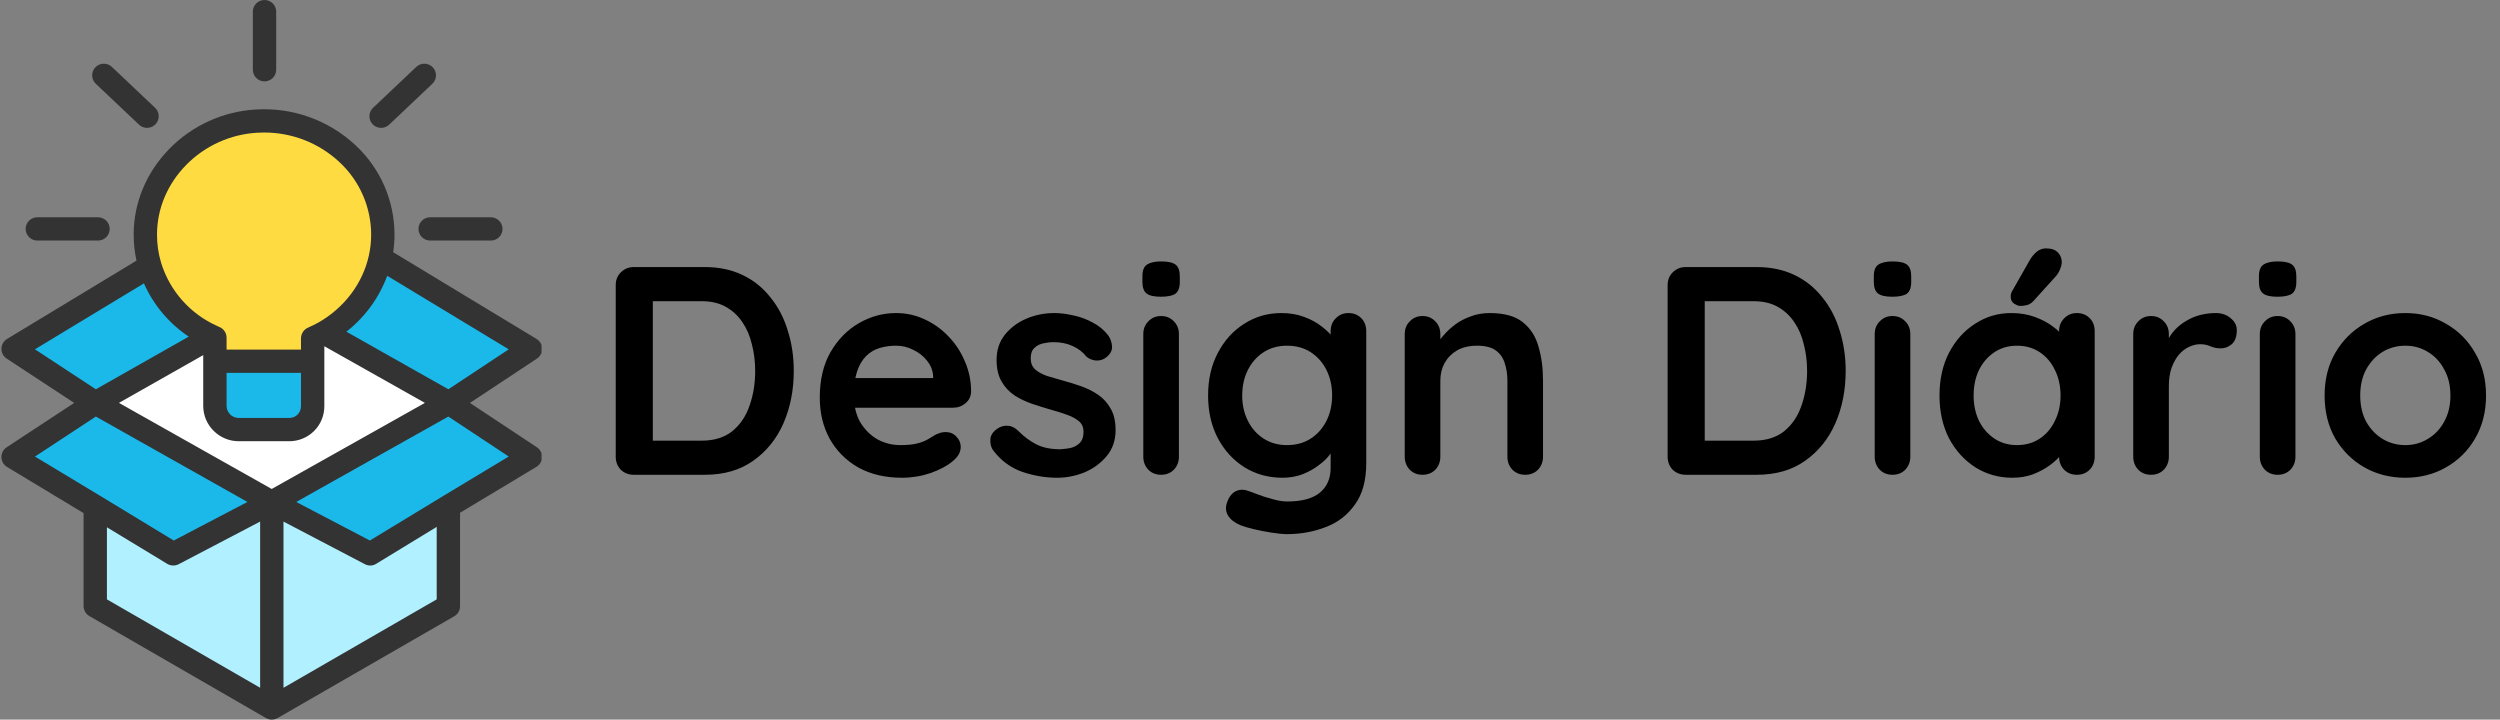 <svg width="337" height="97" viewBox="0 0 337 97" fill="none" xmlns="http://www.w3.org/2000/svg">
<rect x="0" y="0" width="337" height="97" fill="#808080" stroke="none"/>
<g clip-path="url(#clip0_153_3427)">
<path d="M71.512 47.03L60.505 54.314L43.715 44.83C47.505 42.669 50.32 39.055 51.26 34.779L71.512 47.03Z" fill="#1BB8EA"/>
<path d="M71.513 61.6L60.673 68.132L60.476 68.251L49.918 74.663L36.641 67.714L60.505 54.314L71.513 61.6Z" fill="#1BB8EA"/>
<path d="M60.505 68.3V81.699L36.641 95.432V67.714L49.918 74.663L60.476 68.251L60.505 68.3Z" fill="#B1F0FE"/>
<path d="M60.505 54.314L36.641 67.714L12.859 54.314L28.631 45.373V45.372C28.747 45.426 28.867 45.477 28.985 45.529V54.725C28.985 56.5 30.429 57.937 32.209 57.936H38.987C40.767 57.937 42.21 56.5 42.211 54.725V45.587C42.725 45.36 43.227 45.108 43.715 44.83L60.505 54.314Z" fill="white"/>
<path d="M20.212 35.872C19.794 34.475 19.585 33.025 19.592 31.567C19.62 23.578 26.264 16.811 34.592 16.325C43.886 15.78 51.604 22.84 51.604 31.622C51.605 32.684 51.49 33.742 51.26 34.779C50.32 39.055 47.505 42.669 43.715 44.83C43.227 45.108 42.725 45.36 42.211 45.587V48.7H28.984V45.529C28.867 45.477 28.747 45.426 28.631 45.371C24.58 43.564 21.511 40.101 20.212 35.872V35.872Z" fill="#FEDB41"/>
<path d="M42.211 48.7V54.725C42.21 56.5 40.767 57.937 38.987 57.936H32.208C30.429 57.937 28.985 56.5 28.984 54.725V48.7H42.211Z" fill="#1BB8EA"/>
<path d="M36.64 67.714V95.432L12.859 81.699V68.3L12.868 68.289L23.363 74.663L36.64 67.714Z" fill="#B1F0FE"/>
<path d="M36.642 67.714L23.365 74.663L12.869 68.289L12.609 68.132L1.77 61.6L12.861 54.314L36.642 67.714Z" fill="#1BB8EA"/>
<path d="M28.632 45.371V45.373L12.861 54.313L1.77 47.03L20.214 35.872C21.513 40.101 24.582 43.564 28.632 45.371Z" fill="#1BB8EA"/>
<path d="M0.194 61.631C0.201 62.168 0.484 62.663 0.944 62.943L11.266 69.168V81.699C11.27 82.259 11.573 82.776 12.061 83.055L35.846 96.789C36.334 97.07 36.937 97.07 37.425 96.79L61.259 83.056C61.738 82.773 62.026 82.254 62.014 81.699V69.118L72.294 62.943C72.759 62.667 73.051 62.173 73.07 61.634C73.084 61.098 72.822 60.592 72.375 60.294L63.346 54.315L72.38 48.337C72.829 48.04 73.094 47.535 73.084 46.999C73.073 46.463 72.788 45.969 72.328 45.69L53.002 33.998C53.119 33.212 53.178 32.418 53.178 31.623C53.178 27.038 51.26 22.66 47.887 19.543C44.271 16.186 39.431 14.457 34.5 14.76C30.095 15.012 25.943 16.893 22.856 20.035C19.751 23.192 18.034 27.285 18.018 31.561C18.014 32.763 18.141 33.961 18.397 35.135L0.95 45.689C0.489 45.967 0.204 46.463 0.194 47C0.184 47.538 0.45 48.042 0.901 48.339L9.999 54.314L0.901 60.291C0.451 60.587 0.184 61.093 0.194 61.631V61.631ZM14.413 71.077L22.534 76.002C23.009 76.289 23.6 76.307 24.092 76.052L35.066 70.309V92.71L14.413 80.795V71.077ZM30.543 50.264H40.574V54.726C40.586 55.152 40.424 55.565 40.125 55.87C39.826 56.174 39.415 56.344 38.987 56.341H32.208C31.773 56.347 31.352 56.181 31.039 55.878C30.727 55.575 30.548 55.16 30.543 54.726V50.264ZM27.395 54.726C27.408 57.362 29.563 59.489 32.208 59.478H38.987C40.249 59.48 41.46 58.979 42.349 58.086C43.239 57.194 43.733 55.984 43.721 54.726V46.672L57.276 54.31L36.626 65.913L16.034 54.31L27.395 47.869V54.726ZM38.214 92.715V70.309L49.186 76.053C49.411 76.171 49.662 76.233 49.917 76.233C50.196 76.233 50.469 76.153 50.704 76.004L58.867 71.025V80.793L38.214 92.715ZM59.853 66.793L49.859 72.862L39.932 67.665L60.437 56.152L68.574 61.538L59.853 66.793ZM60.44 52.474L46.695 44.711C49.194 42.758 51.099 40.15 52.196 37.178L68.578 47.088L60.44 52.474ZM25.103 22.229C27.644 19.645 31.06 18.098 34.685 17.89C34.982 17.872 35.279 17.864 35.574 17.864C39.341 17.85 42.971 19.266 45.728 21.824C48.468 24.351 50.027 27.902 50.031 31.622C50.032 32.571 49.929 33.517 49.724 34.443C48.901 38.187 46.426 41.477 42.935 43.469C42.499 43.716 42.01 43.947 41.542 44.153C40.965 44.401 40.587 44.961 40.574 45.587V47.128H30.543V45.529C30.546 44.904 30.176 44.339 29.602 44.089L29.562 44.071C29.474 44.033 29.388 43.995 29.302 43.954L29.282 43.944C25.644 42.325 22.887 39.218 21.718 35.423C21.345 34.174 21.158 32.877 21.165 31.573C21.177 28.118 22.576 24.801 25.103 22.229ZM19.401 38.198C20.692 41.112 22.787 43.601 25.442 45.377L12.92 52.476L4.71 47.085L19.401 38.198ZM12.922 56.151L33.353 67.663L23.421 72.862L13.684 66.947L4.715 61.543L12.922 56.151Z" fill="#333333"/>
<path d="M35.658 10.971C36.527 10.971 37.231 10.269 37.231 9.403V1.568C37.231 0.702 36.527 0 35.658 0C34.789 0 34.084 0.702 34.084 1.568V9.403C34.084 10.269 34.789 10.971 35.658 10.971Z" fill="#333333"/>
<path d="M5.031 32.426H13.213C14.082 32.426 14.786 31.724 14.786 30.858C14.786 29.992 14.082 29.29 13.213 29.29H5.031C4.162 29.29 3.457 29.992 3.457 30.858C3.457 31.724 4.162 32.426 5.031 32.426Z" fill="#333333"/>
<path d="M56.41 30.858C56.41 31.724 57.115 32.426 57.984 32.426H66.167C67.036 32.426 67.74 31.724 67.74 30.858C67.74 29.992 67.036 29.29 66.167 29.29H57.984C57.115 29.29 56.41 29.992 56.41 30.858Z" fill="#333333"/>
<path d="M18.74 16.807C19.37 17.403 20.366 17.378 20.964 16.75C21.563 16.122 21.537 15.13 20.907 14.533L15.081 9.017C14.451 8.421 13.455 8.446 12.857 9.074C12.258 9.702 12.283 10.695 12.914 11.291L18.74 16.807Z" fill="#333333"/>
<path d="M51.372 17.238C51.776 17.238 52.164 17.085 52.456 16.807L58.282 11.291C58.912 10.695 58.938 9.702 58.339 9.074C57.74 8.446 56.745 8.421 56.114 9.017L50.289 14.533C49.822 14.975 49.673 15.656 49.911 16.252C50.15 16.847 50.729 17.238 51.372 17.238V17.238Z" fill="#333333"/>
</g>
<path d="M95 36C96.92 36 98.627 36.36 100.12 37.08C101.613 37.8 102.867 38.813 103.88 40.12C104.92 41.4 105.693 42.893 106.2 44.6C106.733 46.28 107 48.08 107 50C107 52.587 106.533 54.947 105.6 57.08C104.667 59.187 103.307 60.867 101.52 62.12C99.76 63.373 97.587 64 95 64H85.44C84.747 64 84.16 63.773 83.68 63.32C83.227 62.84 83 62.253 83 61.56V38.44C83 37.747 83.227 37.173 83.68 36.72C84.16 36.24 84.747 36 85.44 36H95ZM94.6 59.4C96.28 59.4 97.653 58.973 98.72 58.12C99.787 57.24 100.56 56.093 101.04 54.68C101.547 53.24 101.8 51.68 101.8 50C101.8 48.747 101.653 47.56 101.36 46.44C101.093 45.293 100.667 44.293 100.08 43.44C99.493 42.56 98.747 41.867 97.84 41.36C96.933 40.853 95.853 40.6 94.6 40.6H87.6L88 40.24V59.84L87.76 59.4H94.6ZM121.586 64.4C119.32 64.4 117.346 63.933 115.666 63C114.013 62.04 112.733 60.747 111.826 59.12C110.946 57.493 110.506 55.653 110.506 53.6C110.506 51.2 110.986 49.16 111.946 47.48C112.933 45.773 114.213 44.467 115.786 43.56C117.36 42.653 119.026 42.2 120.786 42.2C122.146 42.2 123.426 42.48 124.626 43.04C125.853 43.6 126.933 44.373 127.866 45.36C128.8 46.32 129.533 47.44 130.066 48.72C130.626 50 130.906 51.36 130.906 52.8C130.88 53.44 130.626 53.96 130.146 54.36C129.666 54.76 129.106 54.96 128.466 54.96H113.186L111.986 50.96H126.666L125.786 51.76V50.68C125.733 49.907 125.453 49.213 124.946 48.6C124.466 47.987 123.853 47.507 123.106 47.16C122.386 46.787 121.613 46.6 120.786 46.6C119.986 46.6 119.24 46.707 118.546 46.92C117.853 47.133 117.253 47.493 116.746 48C116.24 48.507 115.84 49.187 115.546 50.04C115.253 50.893 115.106 51.973 115.106 53.28C115.106 54.72 115.4 55.947 115.986 56.96C116.6 57.947 117.373 58.707 118.306 59.24C119.266 59.747 120.28 60 121.346 60C122.333 60 123.12 59.92 123.706 59.76C124.293 59.6 124.76 59.413 125.106 59.2C125.48 58.96 125.813 58.76 126.106 58.6C126.586 58.36 127.04 58.24 127.466 58.24C128.053 58.24 128.533 58.44 128.906 58.84C129.306 59.24 129.506 59.707 129.506 60.24C129.506 60.96 129.133 61.613 128.386 62.2C127.693 62.787 126.72 63.307 125.466 63.76C124.213 64.187 122.92 64.4 121.586 64.4ZM133.86 60.68C133.593 60.307 133.473 59.827 133.5 59.24C133.527 58.653 133.873 58.147 134.54 57.72C134.967 57.453 135.42 57.347 135.9 57.4C136.38 57.427 136.847 57.667 137.3 58.12C138.073 58.893 138.887 59.493 139.74 59.92C140.593 60.347 141.66 60.56 142.94 60.56C143.34 60.533 143.78 60.48 144.26 60.4C144.74 60.293 145.153 60.08 145.5 59.76C145.873 59.413 146.06 58.893 146.06 58.2C146.06 57.613 145.86 57.147 145.46 56.8C145.06 56.453 144.527 56.16 143.86 55.92C143.22 55.68 142.5 55.453 141.7 55.24C140.873 55 140.02 54.733 139.14 54.44C138.287 54.147 137.5 53.773 136.78 53.32C136.06 52.84 135.473 52.213 135.02 51.44C134.567 50.667 134.34 49.693 134.34 48.52C134.34 47.187 134.713 46.053 135.46 45.12C136.207 44.187 137.167 43.467 138.34 42.96C139.54 42.453 140.793 42.2 142.1 42.2C142.927 42.2 143.793 42.307 144.7 42.52C145.607 42.707 146.473 43.027 147.3 43.48C148.127 43.907 148.82 44.48 149.38 45.2C149.673 45.6 149.847 46.08 149.9 46.64C149.953 47.2 149.7 47.707 149.14 48.16C148.74 48.48 148.273 48.627 147.74 48.6C147.207 48.547 146.767 48.36 146.42 48.04C145.967 47.453 145.353 46.987 144.58 46.64C143.833 46.293 142.967 46.12 141.98 46.12C141.58 46.12 141.14 46.173 140.66 46.28C140.207 46.36 139.807 46.56 139.46 46.88C139.113 47.173 138.94 47.653 138.94 48.32C138.94 48.933 139.14 49.427 139.54 49.8C139.94 50.147 140.473 50.44 141.14 50.68C141.833 50.893 142.567 51.107 143.34 51.32C144.14 51.533 144.953 51.787 145.78 52.08C146.607 52.373 147.367 52.76 148.06 53.24C148.753 53.72 149.313 54.347 149.74 55.12C150.167 55.867 150.38 56.827 150.38 58C150.38 59.36 149.98 60.52 149.18 61.48C148.38 62.44 147.38 63.173 146.18 63.68C144.98 64.16 143.753 64.4 142.5 64.4C140.927 64.4 139.353 64.133 137.78 63.6C136.207 63.04 134.9 62.067 133.86 60.68ZM158.917 61.56C158.917 62.253 158.69 62.84 158.237 63.32C157.784 63.773 157.21 64 156.517 64C155.824 64 155.25 63.773 154.797 63.32C154.344 62.84 154.117 62.253 154.117 61.56V45.04C154.117 44.347 154.344 43.773 154.797 43.32C155.25 42.84 155.824 42.6 156.517 42.6C157.21 42.6 157.784 42.84 158.237 43.32C158.69 43.773 158.917 44.347 158.917 45.04V61.56ZM156.477 40C155.57 40 154.93 39.853 154.557 39.56C154.184 39.267 153.997 38.747 153.997 38V37.24C153.997 36.467 154.197 35.947 154.597 35.68C155.024 35.387 155.664 35.24 156.517 35.24C157.45 35.24 158.104 35.387 158.477 35.68C158.85 35.973 159.037 36.493 159.037 37.24V38C159.037 38.773 158.837 39.307 158.437 39.6C158.037 39.867 157.384 40 156.477 40ZM172.73 42.2C173.85 42.2 174.877 42.373 175.81 42.72C176.743 43.067 177.543 43.507 178.21 44.04C178.903 44.573 179.437 45.12 179.81 45.68C180.21 46.213 180.41 46.667 180.41 47.04L179.37 47.56V44.64C179.37 43.947 179.597 43.373 180.05 42.92C180.503 42.44 181.077 42.2 181.77 42.2C182.463 42.2 183.037 42.427 183.49 42.88C183.943 43.333 184.17 43.92 184.17 44.64V62.44C184.17 64.76 183.663 66.613 182.65 68C181.663 69.413 180.357 70.427 178.73 71.04C177.103 71.68 175.357 72 173.49 72C172.957 72 172.263 71.933 171.41 71.8C170.557 71.667 169.743 71.507 168.97 71.32C168.197 71.133 167.61 70.96 167.21 70.8C166.41 70.453 165.85 70.013 165.53 69.48C165.237 68.973 165.183 68.427 165.37 67.84C165.61 67.067 165.997 66.533 166.53 66.24C167.063 65.973 167.623 65.947 168.21 66.16C168.477 66.24 168.917 66.4 169.53 66.64C170.143 66.88 170.81 67.093 171.53 67.28C172.277 67.493 172.93 67.6 173.49 67.6C175.49 67.6 176.97 67.2 177.93 66.4C178.89 65.6 179.37 64.493 179.37 63.08V59.6L179.85 59.96C179.85 60.307 179.663 60.733 179.29 61.24C178.943 61.72 178.45 62.2 177.81 62.68C177.197 63.16 176.463 63.573 175.61 63.92C174.757 64.24 173.85 64.4 172.89 64.4C170.997 64.4 169.29 63.933 167.77 63C166.25 62.04 165.05 60.733 164.17 59.08C163.29 57.4 162.85 55.48 162.85 53.32C162.85 51.133 163.29 49.213 164.17 47.56C165.05 45.88 166.237 44.573 167.73 43.64C169.223 42.68 170.89 42.2 172.73 42.2ZM173.49 46.6C172.29 46.6 171.237 46.893 170.33 47.48C169.423 48.067 168.717 48.867 168.21 49.88C167.703 50.893 167.45 52.04 167.45 53.32C167.45 54.573 167.703 55.707 168.21 56.72C168.717 57.733 169.423 58.533 170.33 59.12C171.237 59.707 172.29 60 173.49 60C174.717 60 175.783 59.707 176.69 59.12C177.597 58.533 178.303 57.733 178.81 56.72C179.317 55.707 179.57 54.573 179.57 53.32C179.57 52.04 179.317 50.893 178.81 49.88C178.303 48.867 177.597 48.067 176.69 47.48C175.783 46.893 174.717 46.6 173.49 46.6ZM200.798 42.2C202.771 42.2 204.264 42.613 205.278 43.44C206.318 44.267 207.024 45.373 207.398 46.76C207.798 48.12 207.998 49.64 207.998 51.32V61.56C207.998 62.253 207.771 62.84 207.318 63.32C206.864 63.773 206.291 64 205.598 64C204.904 64 204.331 63.773 203.878 63.32C203.424 62.84 203.198 62.253 203.198 61.56V51.32C203.198 50.44 203.078 49.653 202.838 48.96C202.624 48.24 202.224 47.667 201.638 47.24C201.051 46.813 200.211 46.6 199.118 46.6C198.051 46.6 197.144 46.813 196.398 47.24C195.678 47.667 195.118 48.24 194.718 48.96C194.344 49.653 194.158 50.44 194.158 51.32V61.56C194.158 62.253 193.931 62.84 193.478 63.32C193.024 63.773 192.451 64 191.758 64C191.064 64 190.491 63.773 190.038 63.32C189.584 62.84 189.358 62.253 189.358 61.56V45.04C189.358 44.347 189.584 43.773 190.038 43.32C190.491 42.84 191.064 42.6 191.758 42.6C192.451 42.6 193.024 42.84 193.478 43.32C193.931 43.773 194.158 44.347 194.158 45.04V46.76L193.558 46.64C193.798 46.187 194.144 45.707 194.598 45.2C195.051 44.667 195.584 44.173 196.198 43.72C196.811 43.267 197.504 42.907 198.278 42.64C199.051 42.347 199.891 42.2 200.798 42.2ZM236.797 36C238.717 36 240.424 36.36 241.917 37.08C243.41 37.8 244.664 38.813 245.677 40.12C246.717 41.4 247.49 42.893 247.997 44.6C248.53 46.28 248.797 48.08 248.797 50C248.797 52.587 248.33 54.947 247.397 57.08C246.464 59.187 245.104 60.867 243.317 62.12C241.557 63.373 239.384 64 236.797 64H227.237C226.544 64 225.957 63.773 225.477 63.32C225.024 62.84 224.797 62.253 224.797 61.56V38.44C224.797 37.747 225.024 37.173 225.477 36.72C225.957 36.24 226.544 36 227.237 36H236.797ZM236.397 59.4C238.077 59.4 239.45 58.973 240.517 58.12C241.584 57.24 242.357 56.093 242.837 54.68C243.344 53.24 243.597 51.68 243.597 50C243.597 48.747 243.45 47.56 243.157 46.44C242.89 45.293 242.464 44.293 241.877 43.44C241.29 42.56 240.544 41.867 239.637 41.36C238.73 40.853 237.65 40.6 236.397 40.6H229.397L229.797 40.24V59.84L229.557 59.4H236.397ZM257.511 61.56C257.511 62.253 257.284 62.84 256.831 63.32C256.377 63.773 255.804 64 255.111 64C254.417 64 253.844 63.773 253.391 63.32C252.937 62.84 252.711 62.253 252.711 61.56V45.04C252.711 44.347 252.937 43.773 253.391 43.32C253.844 42.84 254.417 42.6 255.111 42.6C255.804 42.6 256.377 42.84 256.831 43.32C257.284 43.773 257.511 44.347 257.511 45.04V61.56ZM255.071 40C254.164 40 253.524 39.853 253.151 39.56C252.777 39.267 252.591 38.747 252.591 38V37.24C252.591 36.467 252.791 35.947 253.191 35.68C253.617 35.387 254.257 35.24 255.111 35.24C256.044 35.24 256.697 35.387 257.071 35.68C257.444 35.973 257.631 36.493 257.631 37.24V38C257.631 38.773 257.431 39.307 257.031 39.6C256.631 39.867 255.977 40 255.071 40ZM279.964 42.2C280.657 42.2 281.23 42.427 281.684 42.88C282.137 43.333 282.364 43.92 282.364 44.64V61.56C282.364 62.253 282.137 62.84 281.684 63.32C281.23 63.773 280.657 64 279.964 64C279.27 64 278.697 63.773 278.244 63.32C277.79 62.84 277.564 62.253 277.564 61.56V59.6L278.444 59.96C278.444 60.307 278.257 60.733 277.884 61.24C277.51 61.72 277.004 62.2 276.364 62.68C275.724 63.16 274.964 63.573 274.084 63.92C273.23 64.24 272.297 64.4 271.284 64.4C269.444 64.4 267.777 63.933 266.284 63C264.79 62.04 263.604 60.733 262.724 59.08C261.87 57.4 261.444 55.48 261.444 53.32C261.444 51.133 261.87 49.213 262.724 47.56C263.604 45.88 264.777 44.573 266.244 43.64C267.71 42.68 269.337 42.2 271.124 42.2C272.27 42.2 273.324 42.373 274.284 42.72C275.244 43.067 276.07 43.507 276.764 44.04C277.484 44.573 278.03 45.12 278.404 45.68C278.804 46.213 279.004 46.667 279.004 47.04L277.564 47.56V44.64C277.564 43.947 277.79 43.373 278.244 42.92C278.697 42.44 279.27 42.2 279.964 42.2ZM271.884 60C273.057 60 274.084 59.707 274.964 59.12C275.844 58.533 276.524 57.733 277.004 56.72C277.51 55.707 277.764 54.573 277.764 53.32C277.764 52.04 277.51 50.893 277.004 49.88C276.524 48.867 275.844 48.067 274.964 47.48C274.084 46.893 273.057 46.6 271.884 46.6C270.737 46.6 269.724 46.893 268.844 47.48C267.964 48.067 267.27 48.867 266.764 49.88C266.284 50.893 266.044 52.04 266.044 53.32C266.044 54.573 266.284 55.707 266.764 56.72C267.27 57.733 267.964 58.533 268.844 59.12C269.724 59.707 270.737 60 271.884 60ZM272.324 41.24C272.11 41.24 271.83 41.133 271.484 40.92C271.164 40.68 271.017 40.347 271.044 39.92C271.044 39.68 271.124 39.427 271.284 39.16L273.604 35.08C273.844 34.653 274.15 34.28 274.524 33.96C274.897 33.64 275.324 33.48 275.804 33.48C276.55 33.48 277.097 33.68 277.444 34.08C277.79 34.453 277.95 34.92 277.924 35.48C277.897 35.747 277.817 36.027 277.684 36.32C277.577 36.613 277.404 36.907 277.164 37.2L274.124 40.56C273.857 40.853 273.564 41.04 273.244 41.12C272.924 41.2 272.617 41.24 272.324 41.24ZM289.961 64C289.268 64 288.694 63.773 288.241 63.32C287.788 62.84 287.561 62.253 287.561 61.56V45.04C287.561 44.347 287.788 43.773 288.241 43.32C288.694 42.84 289.268 42.6 289.961 42.6C290.654 42.6 291.228 42.84 291.681 43.32C292.134 43.773 292.361 44.347 292.361 45.04V48.8L292.081 46.12C292.374 45.48 292.748 44.92 293.201 44.44C293.681 43.933 294.214 43.52 294.801 43.2C295.388 42.853 296.014 42.6 296.681 42.44C297.348 42.28 298.014 42.2 298.681 42.2C299.481 42.2 300.148 42.427 300.681 42.88C301.241 43.333 301.521 43.867 301.521 44.48C301.521 45.36 301.294 46 300.841 46.4C300.388 46.773 299.894 46.96 299.361 46.96C298.854 46.96 298.388 46.867 297.961 46.68C297.561 46.493 297.094 46.4 296.561 46.4C296.081 46.4 295.588 46.52 295.081 46.76C294.601 46.973 294.148 47.32 293.721 47.8C293.321 48.28 292.988 48.88 292.721 49.6C292.481 50.293 292.361 51.12 292.361 52.08V61.56C292.361 62.253 292.134 62.84 291.681 63.32C291.228 63.773 290.654 64 289.961 64ZM309.425 61.56C309.425 62.253 309.198 62.84 308.745 63.32C308.291 63.773 307.718 64 307.025 64C306.331 64 305.758 63.773 305.305 63.32C304.851 62.84 304.625 62.253 304.625 61.56V45.04C304.625 44.347 304.851 43.773 305.305 43.32C305.758 42.84 306.331 42.6 307.025 42.6C307.718 42.6 308.291 42.84 308.745 43.32C309.198 43.773 309.425 44.347 309.425 45.04V61.56ZM306.985 40C306.078 40 305.438 39.853 305.065 39.56C304.691 39.267 304.505 38.747 304.505 38V37.24C304.505 36.467 304.705 35.947 305.105 35.68C305.531 35.387 306.171 35.24 307.025 35.24C307.958 35.24 308.611 35.387 308.985 35.68C309.358 35.973 309.545 36.493 309.545 37.24V38C309.545 38.773 309.345 39.307 308.945 39.6C308.545 39.867 307.891 40 306.985 40ZM335.118 53.32C335.118 55.507 334.624 57.44 333.638 59.12C332.678 60.773 331.371 62.067 329.718 63C328.091 63.933 326.264 64.4 324.238 64.4C322.211 64.4 320.371 63.933 318.718 63C317.091 62.067 315.784 60.773 314.798 59.12C313.838 57.44 313.358 55.507 313.358 53.32C313.358 51.133 313.838 49.213 314.798 47.56C315.784 45.88 317.091 44.573 318.718 43.64C320.371 42.68 322.211 42.2 324.238 42.2C326.264 42.2 328.091 42.68 329.718 43.64C331.371 44.573 332.678 45.88 333.638 47.56C334.624 49.213 335.118 51.133 335.118 53.32ZM330.318 53.32C330.318 51.96 330.038 50.787 329.478 49.8C328.944 48.787 328.211 48 327.278 47.44C326.371 46.88 325.358 46.6 324.238 46.6C323.118 46.6 322.091 46.88 321.158 47.44C320.251 48 319.518 48.787 318.958 49.8C318.424 50.787 318.158 51.96 318.158 53.32C318.158 54.653 318.424 55.827 318.958 56.84C319.518 57.827 320.251 58.6 321.158 59.16C322.091 59.72 323.118 60 324.238 60C325.358 60 326.371 59.72 327.278 59.16C328.211 58.6 328.944 57.827 329.478 56.84C330.038 55.827 330.318 54.653 330.318 53.32Z" fill="black"/>
<defs>
<clipPath id="clip0_153_3427">
<rect width="73" height="97" fill="white"/>
</clipPath>
</defs>
</svg>
